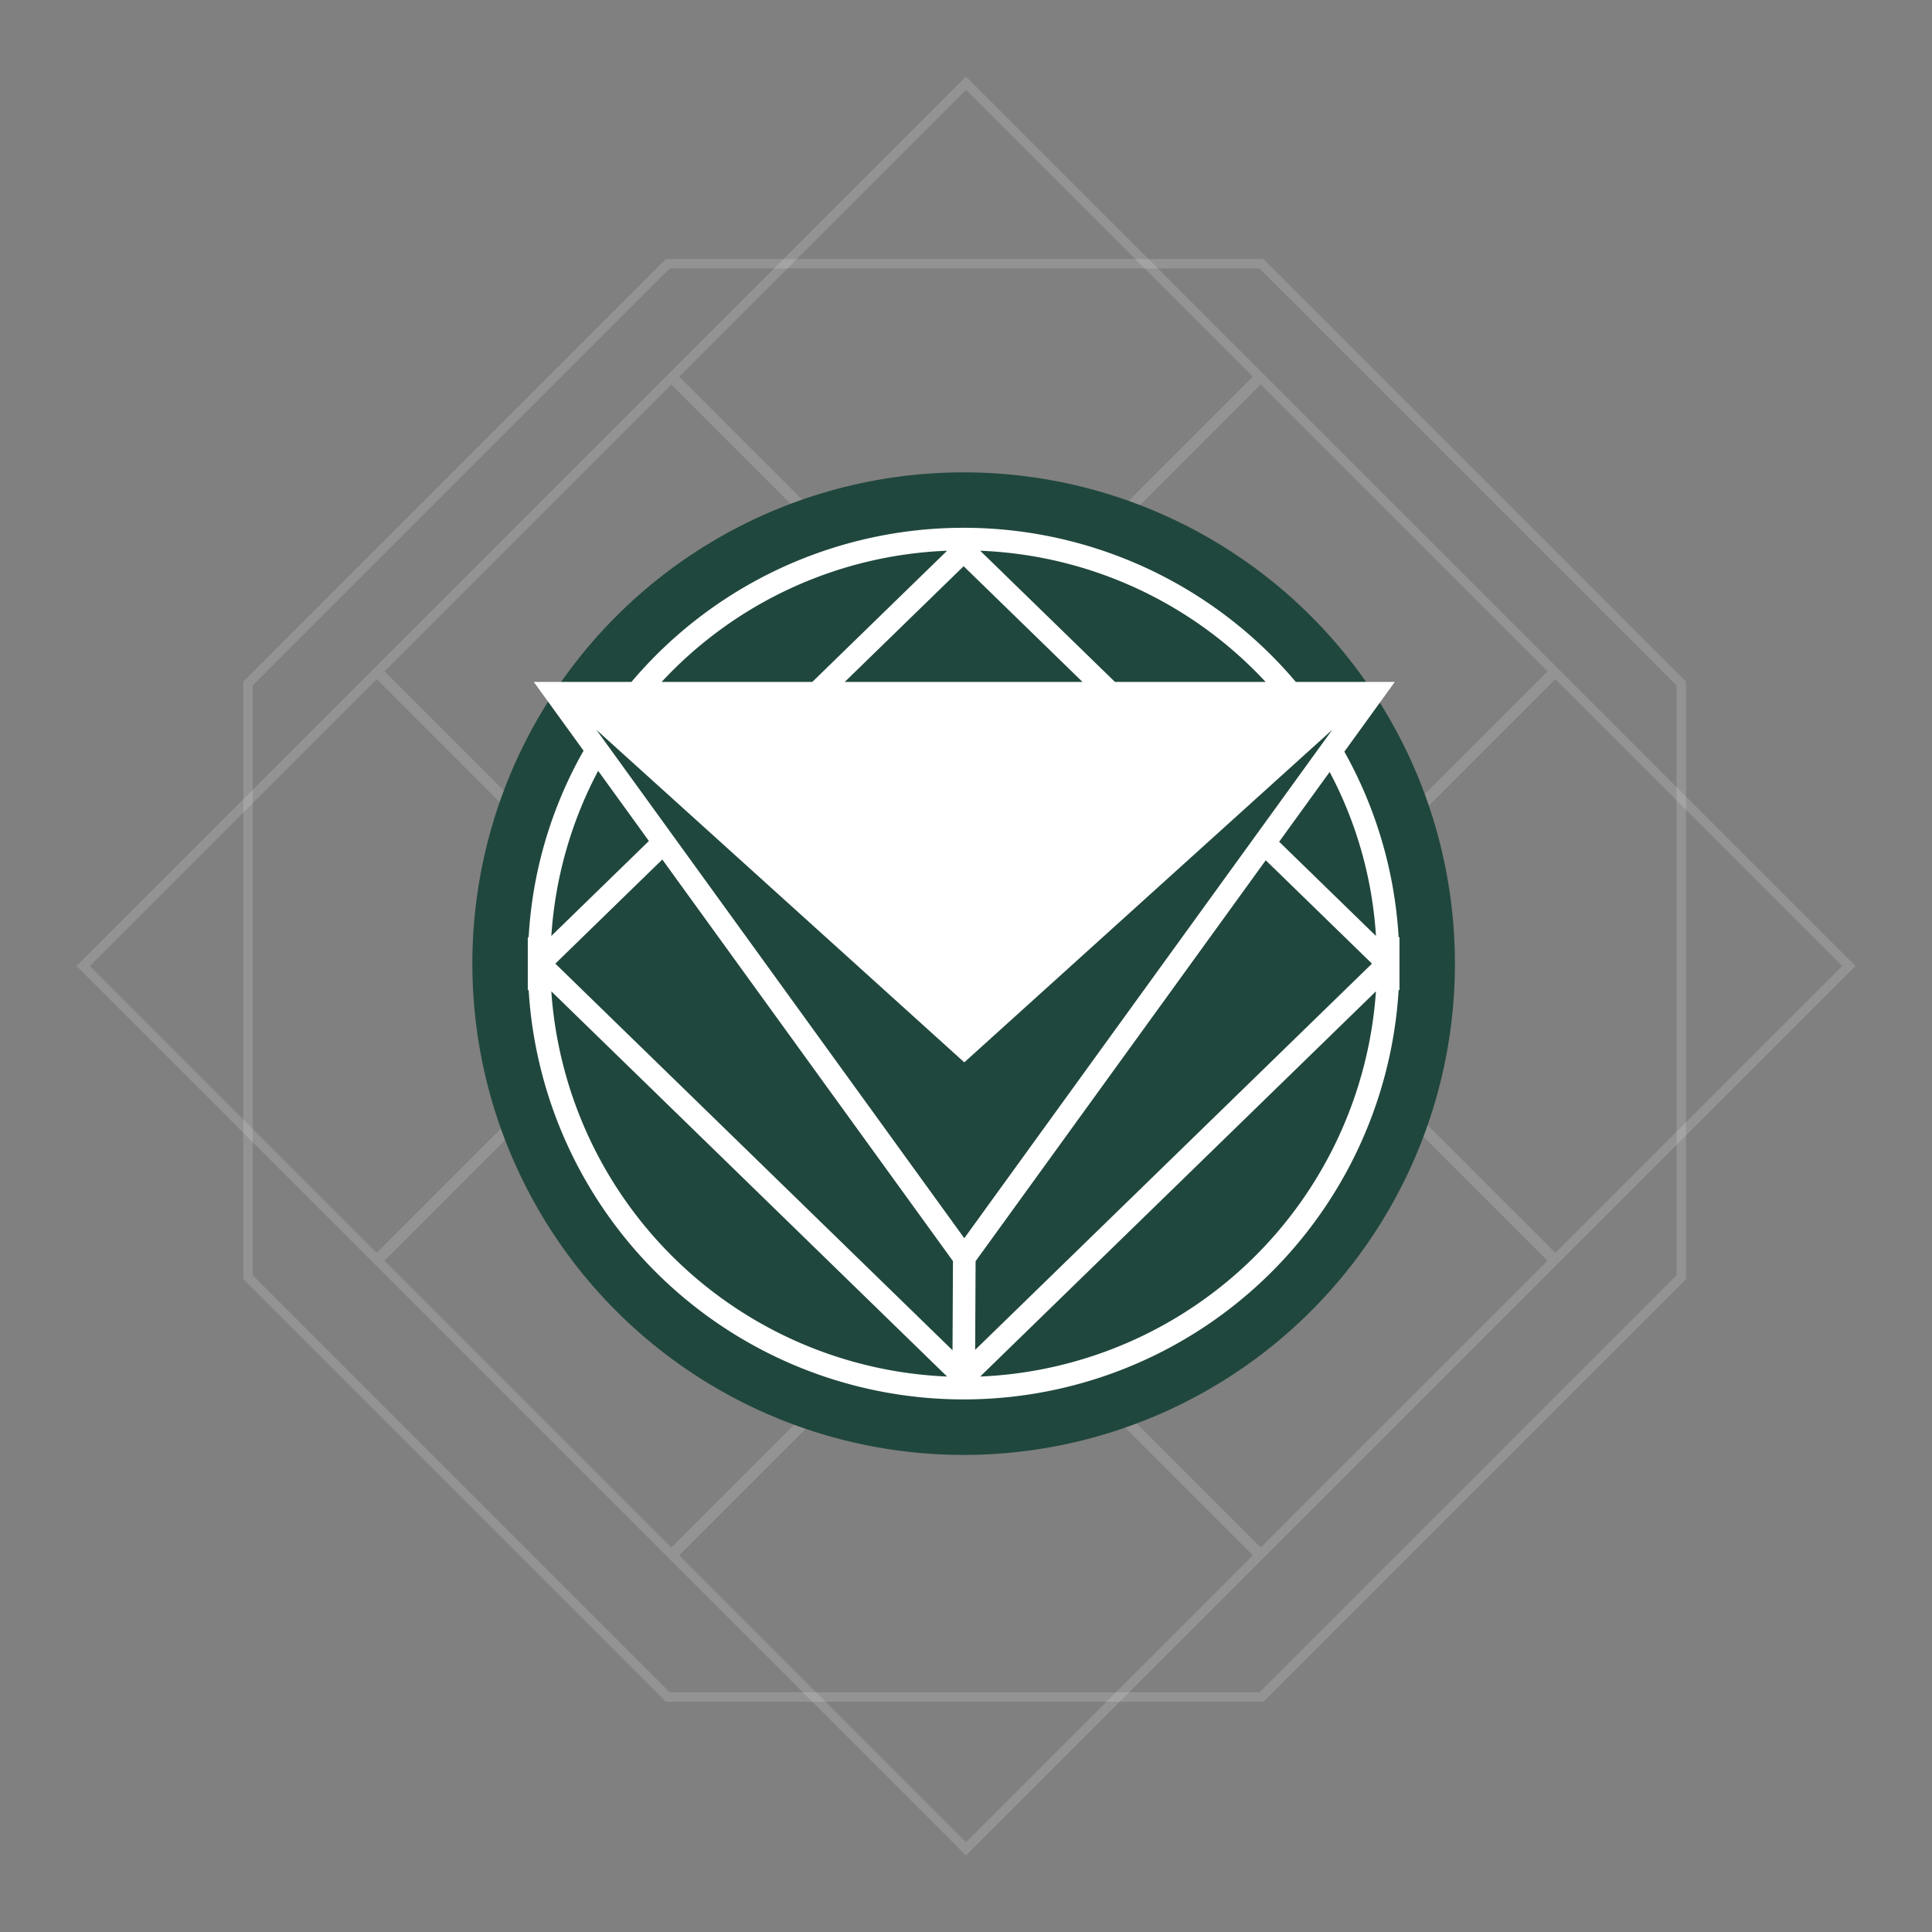 <svg xmlns="http://www.w3.org/2000/svg" viewBox="0 0 204.404 204.404">
  <rect x="0" y="0" width="204.404" height="204.404" fill="#808080" stroke="none"/>
  <g class="Layer_2" data-name="Layer 2">
    <g class="reckoning">
      <path d="M165.136,71.028l-.586-.586L133.376,39.269h0L102.202,8.095,71.028,39.269h-0L39.854,70.443l-.586.586L8.095,102.202,39.269,133.376l.586.586L70.443,164.55l.586.586,31.174,31.174,31.174-31.174.586-.586L164.55,133.962l.586-.586,31.174-31.174Zm-62.933.829,30.345,30.345-30.345,30.345L71.857,102.202Zm31.174,29.517L103.031,71.028l30.345-30.345,30.345,30.345ZM102.202,9.509l30.345,30.345L102.202,70.2,71.857,39.854ZM71.028,40.683l30.345,30.345L71.028,101.374,40.683,71.028Zm-61.519,61.519L39.854,71.857l30.345,30.345L39.854,132.547ZM40.683,133.376l30.345-30.345,30.345,30.345L71.028,163.721Zm61.519,61.519L71.857,164.55l30.345-30.345L132.548,164.55Zm31.174-31.174L103.031,133.376l30.345-30.345,30.345,30.345ZM164.55,132.547l-30.345-30.345L164.55,71.857l30.345,30.345Z" style="fill: #fff;opacity: 0.15"/>
      <polygon class="polygon inner" points="133.465 27.903 70.653 27.903 26.238 72.317 26.238 135.129 70.653 179.543 133.465 179.543 177.879 135.129 177.879 72.317 133.465 27.903" style="fill: none;stroke: #fff;stroke-miterlimit: 10;opacity: 0.15"/>
      <circle cx="101.952" cy="101.952" r="51.978" style="fill: #20473d"/>
      <path d="M147.976,99.204a45.623,45.623,0,0,0-5.867-19.899l.118.226,5.343-7.383H137.098a46.026,46.026,0,0,0-70.236-.066l-.055.066H56.476l5.264,7.274a45.115,45.115,0,0,0-5.805,19.654l-.006.128-.089-.087v5.67l.089-.087a46.106,46.106,0,0,0,92.04.13l.006-.13.089.087v-5.67ZM133.905,72.148H117.964L103.704,58.268A43.541,43.541,0,0,1,133.881,72.122Zm-19.374,0H89.373l12.579-12.244ZM100.201,58.268,85.941,72.148H69.999a43.514,43.514,0,0,1,30.115-13.877l.087-.003ZM63.289,81.562l5.364,7.413L58.331,99.023a43.262,43.262,0,0,1,5.072-17.691Zm-4.958,23.32,41.87,40.754a43.809,43.809,0,0,1-41.862-40.615l-.008-.139Zm42.445,37.973L58.753,101.952,70.072,90.935l30.752,42.492ZM71.806,89.247h0L63.091,77.206l38.932,35.189,38.932-35.189L102.022,131.001Zm31.412,44.185,30.698-42.417L145.152,101.952,103.17,142.815Zm.486,12.204,41.87-40.754a43.819,43.819,0,0,1-41.78,40.751l-.09.003Zm31.63-56.581,5.342-7.382a42.681,42.681,0,0,1,4.891,17.215l.007.134Z" style="fill: #fff"/>
    </g>
  </g>
</svg>
